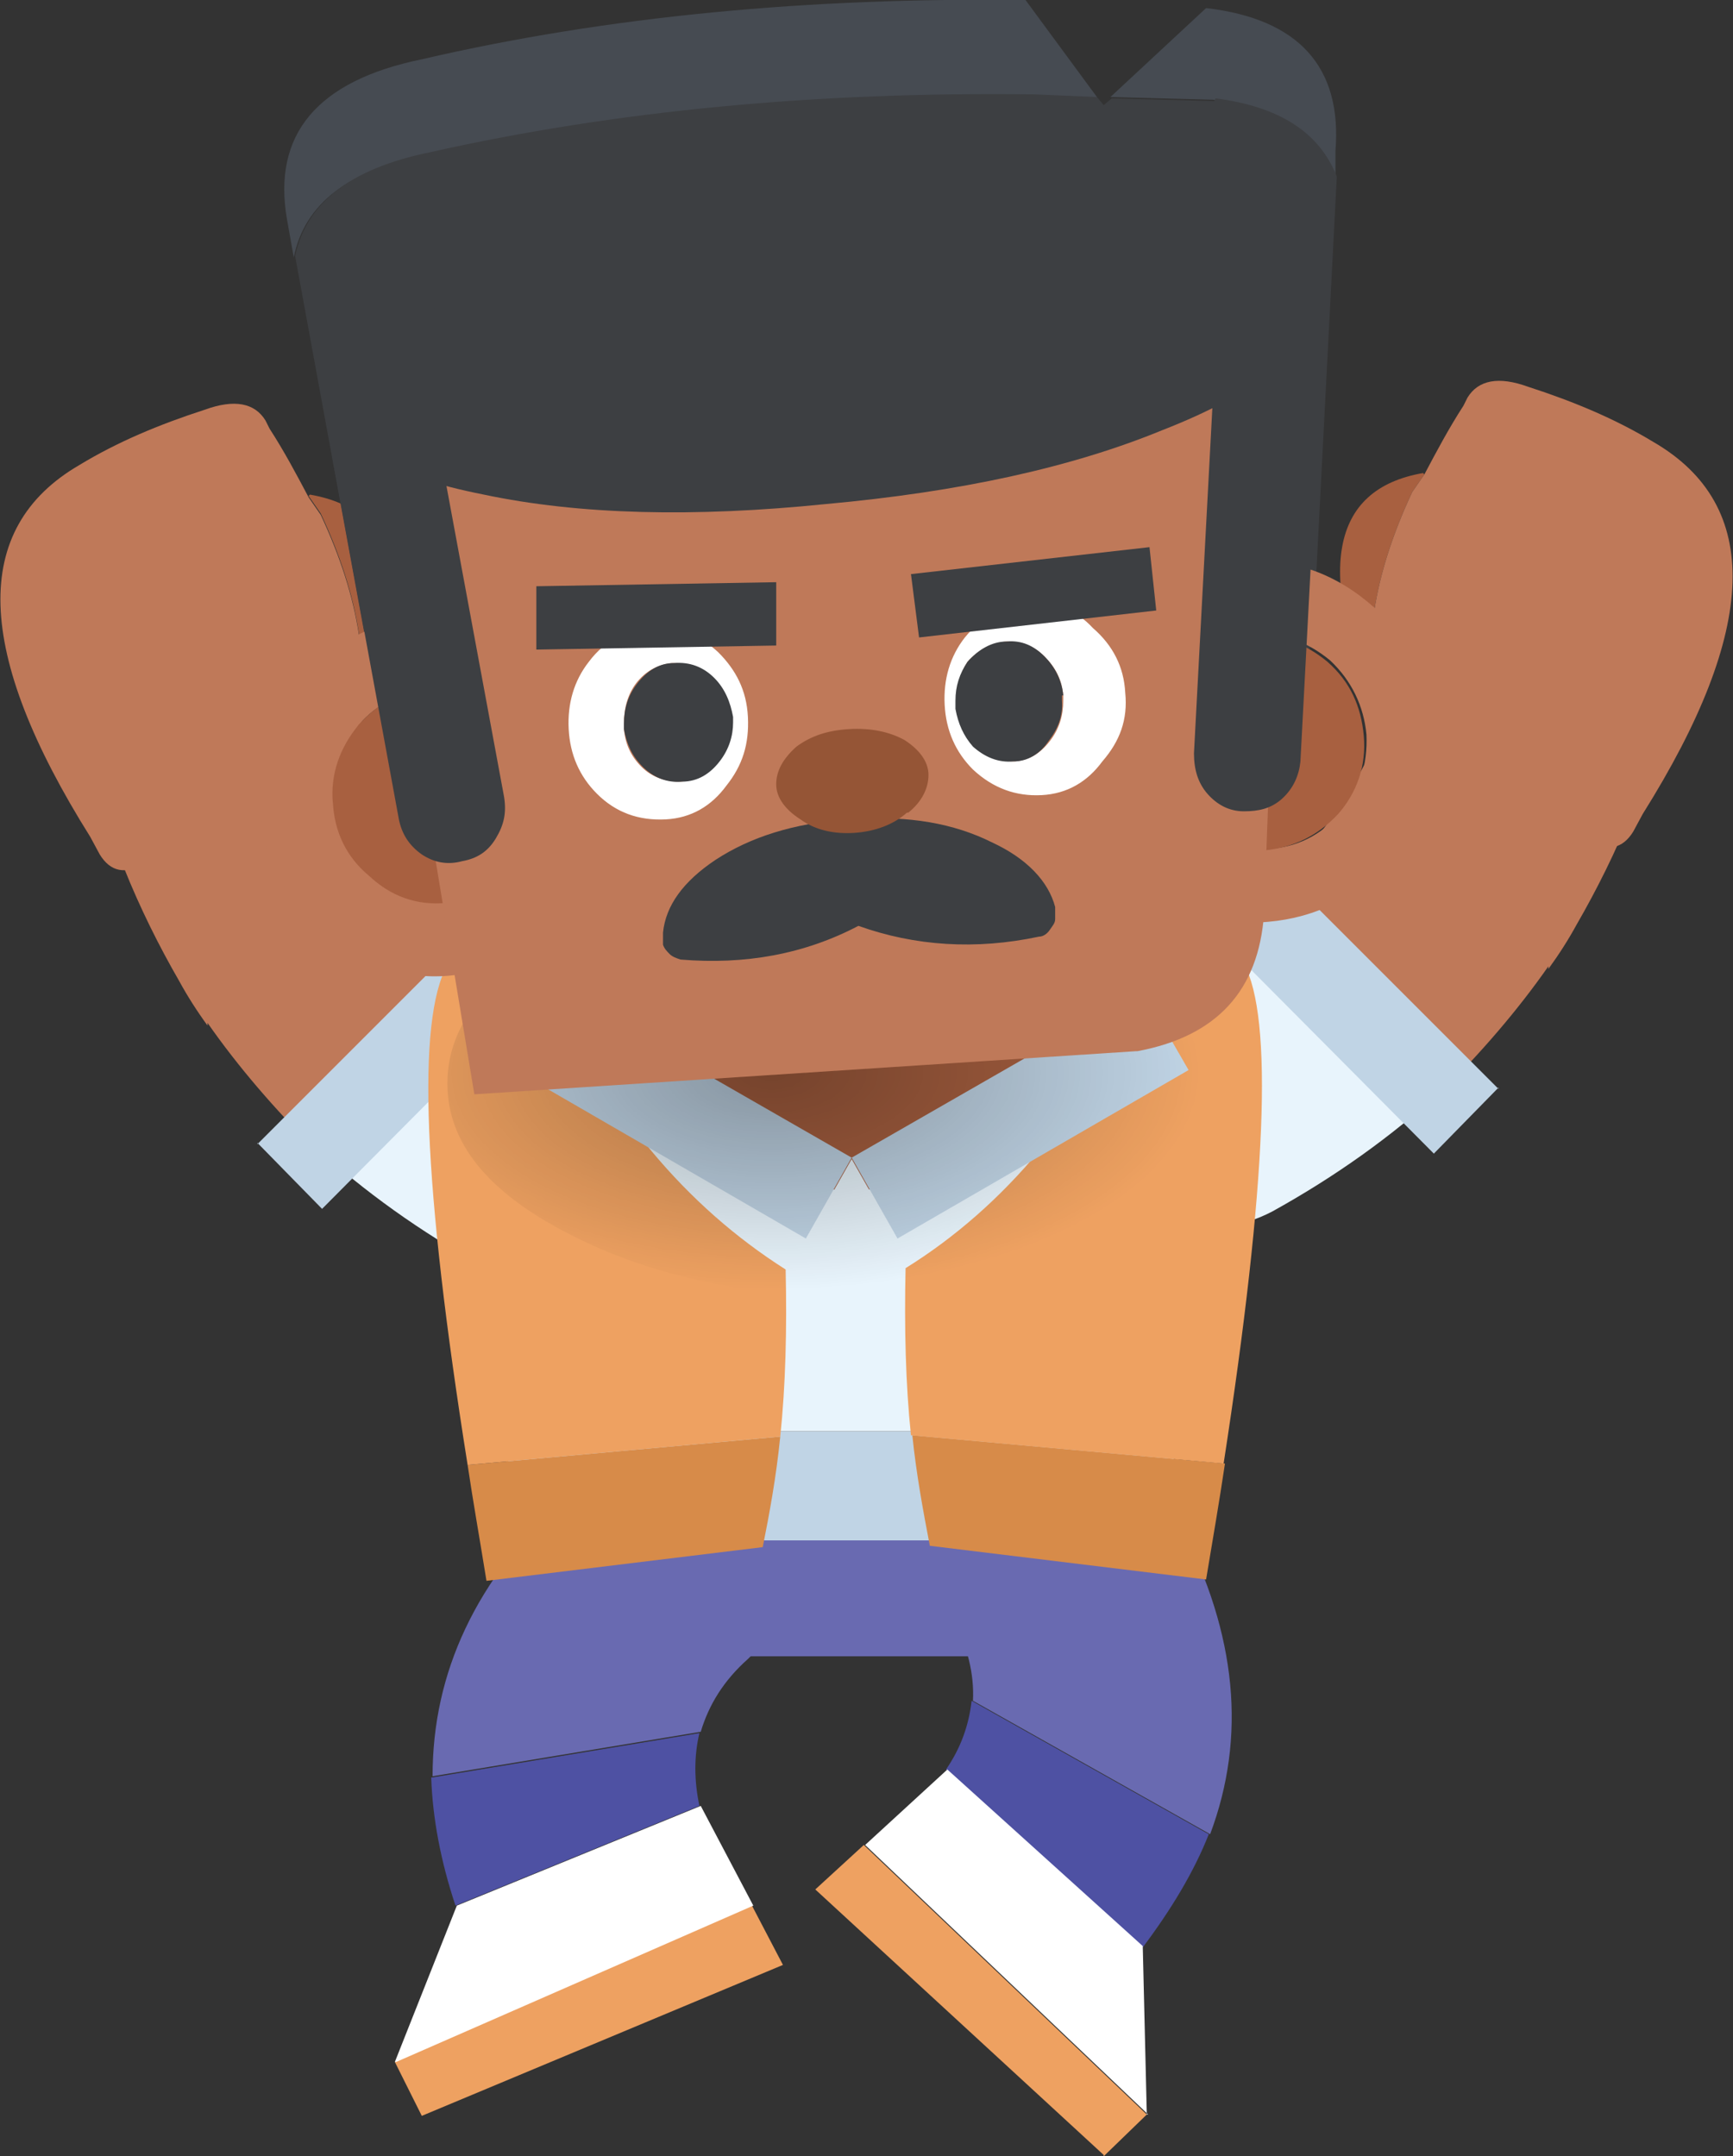 <?xml version="1.0" encoding="UTF-8"?>
<svg id="Layer_1" xmlns="http://www.w3.org/2000/svg" xmlns:xlink="http://www.w3.org/1999/xlink" viewBox="0 0 12.86 16">
  <rect x="0" y="0" width="12.86" height="16" fill="#333333" stroke="none"/>
  <defs>
    <style>
      .cls-1 {
        fill: #4e51a3;
      }

      .cls-2 {
        fill: url(#radial-gradient);
      }

      .cls-3 {
        fill: #bf7959;
      }

      .cls-4 {
        fill: #c0d4e5;
      }

      .cls-5 {
        fill: #e8f4fc;
      }

      .cls-6 {
        fill: #696ab1;
      }

      .cls-7 {
        fill: #eea161;
      }

      .cls-8 {
        fill: #464b52;
      }

      .cls-9 {
        fill: #fff;
      }

      .cls-10 {
        fill: #3d3f42;
      }

      .cls-11 {
        fill: #d78b49;
      }

      .cls-12 {
        fill: #955536;
      }

      .cls-13 {
        fill: #a86040;
      }
    </style>
    <radialGradient id="radial-gradient" cx="-571.45" cy="113.92" fx="-571.45" fy="113.92" r="2.24" gradientTransform="translate(817.19 89.98) scale(1.42 -.72)" gradientUnits="userSpaceOnUse">
      <stop offset="0" stop-color="#010101" stop-opacity=".3"/>
      <stop offset="1" stop-color="#010101" stop-opacity="0"/>
    </radialGradient>
  </defs>
  <g>
    <g id="arm_0_Layer0_0_FILL">
      <path class="cls-3" d="M11.49,7.17c-.23.33-.5.64-.79.93-.56-.3-1.01-.78-1.37-1.42.13-.12.25-.24.36-.37.26-.3.46-.63.6-1.01.09-.25.26-.43.51-.54.25-.1.5-.11.76-.02.25.1.42.28.53.53.11.24.12.49.02.75-.12.3-.26.58-.41.84-.06.11-.13.22-.21.33Z"/>
      <path class="cls-5" d="M8.7,9.09c-.26-.07-.46-.23-.59-.47-.13-.24-.15-.48-.08-.74.07-.26.22-.46.45-.59.32-.18.6-.38.85-.62.36.65.81,1.12,1.37,1.42-.37.34-.79.64-1.26.9-.23.12-.48.15-.74.08Z"/>
    </g>
    <g id="arm_0_Layer0_1_FILL">
      <path class="cls-4" d="M11.12,8.07l-.48.49-1.73-1.74.47-.48,1.74,1.74Z"/>
    </g>
  </g>
  <g>
    <g id="arm_0_Layer0_0_FILL-2" data-name="arm_0_Layer0_0_FILL">
      <path class="cls-3" d="M1.54,7.59c.23.33.5.64.79.93.56-.3,1.01-.78,1.37-1.42-.13-.12-.25-.24-.36-.37-.26-.3-.46-.63-.6-1.01-.09-.25-.26-.43-.51-.54-.25-.1-.5-.11-.76-.02-.25.1-.42.28-.53.53-.11.24-.12.49-.02.75.12.3.26.58.41.84.06.11.13.22.21.33Z"/>
      <path class="cls-5" d="M4.33,9.5c.26-.07.46-.23.59-.47.13-.24.15-.48.08-.74-.07-.26-.22-.46-.45-.59-.32-.18-.6-.38-.85-.62-.36.65-.81,1.12-1.37,1.42.37.34.79.64,1.26.9.23.12.48.15.74.08Z"/>
    </g>
    <g id="arm_0_Layer0_1_FILL-2" data-name="arm_0_Layer0_1_FILL">
      <path class="cls-4" d="M1.91,8.48l.48.49,1.73-1.74-.47-.48-1.74,1.74Z"/>
    </g>
  </g>
  <g id="legBend_0_Layer0_0_FILL">
    <path class="cls-1" d="M3.38,14.14c-.11-.33-.17-.65-.18-.95l1.99-.33c-.04.17-.04.35,0,.54l-1.81.74Z"/>
    <path class="cls-7" d="M3.13,15.7l-.2-.4,2.65-1.16.23.44-2.68,1.12Z"/>
    <path class="cls-9" d="M2.93,15.3l.46-1.16,1.81-.74.39.74-2.65,1.16Z"/>
    <path class="cls-6" d="M4.89,10.82c.26,0,.49.07.68.23.19.17.28.38.28.62,0,.24-.1.45-.3.64-.18.16-.29.34-.35.54h0s-1.99.33-1.99.33c0-.77.32-1.46.99-2.08.19-.18.43-.28.7-.29Z"/>
  </g>
  <g id="legBend_0_Layer0_0_FILL-2" data-name="legBend_0_Layer0_0_FILL">
    <path class="cls-1" d="M8.48,14.45c.21-.28.38-.56.49-.84l-1.76-.99c-.02.18-.08.35-.19.51l1.45,1.31Z"/>
    <path class="cls-7" d="M8.19,16l.32-.31-2.1-2-.36.33,2.14,1.97Z"/>
    <path class="cls-9" d="M8.51,15.69l-.03-1.25-1.45-1.31-.61.56,2.1,2Z"/>
    <path class="cls-6" d="M8.19,10.82c-.25-.1-.48-.1-.71-.01-.23.09-.39.26-.47.49-.08.23-.06.46.06.7.11.22.16.42.15.62h0s1.76.99,1.76.99c.27-.72.2-1.48-.22-2.29-.12-.24-.31-.41-.56-.51Z"/>
  </g>
  <g>
    <g id="body_0_Layer0_0_FILL">
      <path class="cls-4" d="M8.71,11.44v-.82H3.77v.82h4.95Z"/>
      <path class="cls-6" d="M8.47,12.29c.15-.21.24-.49.25-.86H3.77c.01.36.09.65.25.86h4.45Z"/>
      <path class="cls-5" d="M9.24,8.37c.12-.59-.03-.88-.43-.86H3.66c-.4-.02-.54.26-.43.86l.54,2.25h4.95l.53-2.25Z"/>
    </g>
    <g id="body_0_Layer0_0_MEMBER_0_FILL">
      <path class="cls-13" d="M7.56,6.29c-.35-.28-.76-.42-1.24-.42s-.9.14-1.24.42c-.34.3-.51.65-.51,1.06,0,.03,0,.05,0,.08.02.37.18.69.5.96.35.3.76.44,1.24.44s.9-.15,1.24-.44c.32-.26.49-.58.5-.96,0-.03,0-.05,0-.08,0-.41-.17-.77-.51-1.06Z"/>
    </g>
    <g id="body_0_Layer0_0_MEMBER_1_FILL">
      <path class="cls-11" d="M5.79,10.66l-2.32.21c.04.27.09.55.14.86l2.05-.25c.05-.25.1-.52.13-.82Z"/>
      <path class="cls-7" d="M5.79,10.66c.04-.38.05-.8.04-1.24-.74-.47-1.33-1.17-1.76-2.12l-.75-.14c-.23.41-.18,1.64.15,3.71l2.32-.21Z"/>
    </g>
    <g id="body_0_Layer0_0_MEMBER_2_FILL">
      <path class="cls-11" d="M9.09,10.86l-2.32-.21c.03.29.08.56.13.82l2.05.25c.05-.3.1-.59.14-.86Z"/>
      <path class="cls-7" d="M6.72,9.41c-.01.44,0,.86.04,1.24l2.32.21c.32-2.07.37-3.31.15-3.71l-.75.14c-.43.95-1.02,1.66-1.76,2.12Z"/>
    </g>
    <g id="body_0_Layer0_0_MEMBER_3_FILL">
      <path class="cls-4" d="M4.16,7.35l-.34.59,2.16,1.25.34-.6-2.16-1.24M8.48,7.35l-2.16,1.24.34.6,2.16-1.25-.34-.59Z"/>
      <path class="cls-5" d="M6.66,9.2l-.34-.6-.34.6h.68Z"/>
    </g>
  </g>
  <g id="hand_0_Layer0_0_FILL">
    <path class="cls-13" d="M10.57,3.52l-.09.13c-.29.62-.38,1.18-.25,1.68-.47-1.09-.36-1.7.33-1.82h0Z"/>
    <path class="cls-3" d="M12.12,6.17c-.08.13-.19.15-.33.07l-1.56-.91c-.13-.5-.04-1.06.25-1.68l.09-.13h0c.09-.17.18-.34.29-.51l.03-.06c.08-.13.23-.16.45-.08.34.11.65.24.93.41.81.47.78,1.39-.08,2.76l-.07.13Z"/>
  </g>
  <g id="hand_0_Layer0_0_FILL-2" data-name="hand_0_Layer0_0_FILL">
    <path class="cls-13" d="M2.29,3.68l.09.13c.29.62.38,1.18.25,1.68.47-1.09.36-1.7-.33-1.82h0Z"/>
    <path class="cls-3" d="M.74,6.34c.08.13.19.15.33.07l1.56-.91c.13-.5.04-1.06-.25-1.68l-.09-.13h0c-.09-.17-.18-.34-.29-.51l-.03-.06c-.08-.13-.23-.16-.45-.08-.34.11-.65.24-.93.41-.81.47-.78,1.39.08,2.76l.07.13Z"/>
  </g>
  <g id="shadow_0_Layer0_0_FILL">
    <path class="cls-2" d="M8.67,6.91c-.61-.31-1.34-.46-2.21-.46s-1.61.15-2.23.46c-.61.32-.91.69-.91,1.13s.3.81.91,1.12c.62.32,1.37.47,2.23.47s1.6-.16,2.21-.47c.62-.31.93-.68.93-1.12s-.31-.82-.93-1.13Z"/>
  </g>
  <g>
    <g id="head_0_Layer0_0_FILL">
      <path class="cls-8" d="M8.14.72L7.61,0c-1.61-.02-3.1.12-4.48.44-.78.16-1.11.56-1,1.19l.05.28c.08-.4.41-.65,1-.77,1.38-.31,2.88-.45,4.48-.43l.47.02M9.91,1.33v-.21c.05-.62-.27-.98-.96-1.06l-.71.66.76.02c.48.06.78.25.9.58Z"/>
      <path class="cls-10" d="M9.01.75l-.76-.02-.06.05-.05-.06-.47-.02c-1.61-.02-3.1.12-4.48.43-.59.12-.92.38-1,.77l.58,3.16c.09.47.42.69.98.65l5.11-.33c.57-.04.87-.3.89-.78l.17-3.29c-.13-.33-.43-.52-.9-.58Z"/>
    </g>
    <g id="head_0_Layer0_1_FILL">
      <path class="cls-3" d="M2.26,5.03c-.24.27-.35.59-.33.96s.17.67.45.91c.28.25.6.37.95.34s.66-.18.91-.46c.24-.27.34-.59.32-.96s-.17-.67-.44-.91c-.28-.25-.6-.37-.96-.34s-.66.18-.9.46M2.74,6.51c-.16-.14-.25-.33-.27-.55s.05-.41.19-.58c.14-.16.32-.25.54-.27.22-.01.42.05.58.19.16.15.25.34.27.55.01.22-.05.42-.19.58-.14.17-.33.26-.55.27s-.4-.05-.57-.2M8.34,4.63c-.24.27-.35.59-.33.96s.17.67.45.91c.28.25.6.37.95.34s.66-.18.91-.46c.24-.27.34-.59.32-.96s-.17-.67-.44-.91c-.28-.25-.6-.37-.96-.34s-.66.18-.9.46M8.75,4.98c.14-.16.32-.25.54-.27s.41.05.58.19c.16.15.25.34.27.55.01.22-.05.42-.19.58-.15.17-.33.26-.55.27s-.4-.05-.57-.2c-.17-.14-.26-.33-.27-.55s.05-.41.2-.58Z"/>
      <path class="cls-13" d="M2.47,5.95c.01.22.1.41.27.55.16.15.35.22.57.2.22-.01.41-.11.55-.27.14-.16.21-.36.19-.58-.01-.21-.1-.4-.27-.55-.16-.14-.36-.21-.58-.19s-.39.1-.54.27c-.14.17-.21.37-.19.58M9.28,4.71c-.21.01-.39.1-.54.27-.15.17-.22.37-.2.58.01.22.11.41.27.55.16.15.35.22.57.2s.4-.11.55-.27c.14-.16.21-.36.19-.58s-.1-.4-.27-.55c-.17-.14-.36-.21-.58-.19Z"/>
    </g>
    <g id="head_0_Layer0_2_FILL">
      <path class="cls-3" d="M8.44,7.8c.59-.11.9-.45.94-1.02l.16-4.3-6.88.45.86,5.19,4.91-.32Z"/>
    </g>
    <g id="head_0_Layer0_3_FILL">
      <path class="cls-9" d="M4.22,5.41c.01.19.08.35.21.48.14.14.31.2.51.19.19-.01.34-.1.45-.25.12-.15.17-.31.16-.51s-.09-.35-.22-.48c-.14-.13-.3-.2-.48-.18-.2.01-.36.09-.48.25-.11.14-.16.31-.15.5M4.63,5.41v-.04c0-.12.03-.22.09-.3.07-.09.16-.14.27-.15.12,0,.21.03.3.11.08.08.12.17.13.29v.04c0,.11-.03.21-.09.29-.07.09-.16.14-.28.15-.11,0-.21-.03-.29-.11-.08-.08-.12-.17-.13-.28M7.22,5.71c.15.14.32.2.51.19s.34-.1.45-.25c.13-.15.19-.31.17-.51-.01-.19-.09-.35-.24-.48-.12-.13-.28-.2-.47-.18s-.35.09-.48.25c-.11.14-.16.31-.15.5s.08.35.21.48M7.75,4.87c.08.08.13.17.14.29v.04c0,.11-.03.21-.1.3-.07.09-.15.14-.26.15-.11,0-.21-.03-.3-.11-.07-.08-.11-.17-.13-.28v-.06c0-.1.02-.2.08-.29.08-.09.18-.14.29-.15.11,0,.2.03.28.11Z"/>
      <path class="cls-10" d="M4.63,5.37v.04c.02.11.06.2.14.28.08.08.18.12.29.11.12,0,.21-.06.28-.15.07-.09.1-.19.1-.29v-.04c-.02-.11-.06-.21-.14-.29-.08-.08-.18-.12-.3-.11-.11,0-.2.06-.27.15-.07.09-.1.19-.1.3M7.89,5.16c-.01-.11-.06-.21-.14-.29-.08-.08-.17-.12-.28-.11-.11,0-.21.06-.29.15-.06.09-.09.18-.09.29v.06c.02.11.06.2.13.28.09.08.19.12.3.11.11,0,.2-.06.26-.15.07-.09.11-.19.1-.3v-.04Z"/>
    </g>
    <g id="head_0_Layer0_3_MEMBER_0_FILL">
      <path class="cls-10" d="M5.76,4.79v-.47s-1.78.03-1.78.03v.47s1.78-.03,1.78-.03M6.76,4.26l.06.47,1.76-.2-.05-.47-1.77.2Z"/>
    </g>
    <g id="head_0_Layer0_3_MEMBER_1_FILL">
      <path class="cls-10" d="M6.28,6.08c-.39.03-.71.13-.97.3-.24.16-.37.34-.39.54,0,.03,0,.06,0,.09.01.03.03.05.05.07s.05.03.08.04c.48.04.92-.04,1.32-.25.42.15.87.18,1.34.08.03,0,.06-.02.08-.05s.04-.05.04-.08c0-.03,0-.06,0-.09-.05-.19-.21-.36-.47-.48-.28-.14-.62-.2-1-.17h-.05s-.03,0-.05,0Z"/>
    </g>
    <g id="head_0_Layer0_3_MEMBER_2_FILL">
      <path class="cls-12" d="M6.74,6.03c.1-.08.15-.18.15-.28,0-.1-.07-.19-.18-.26-.11-.06-.25-.09-.41-.08s-.28.05-.39.13c-.1.09-.15.18-.15.28,0,.1.07.19.18.26.11.08.25.11.4.1s.29-.06.39-.15Z"/>
    </g>
    <g id="head_0_Layer0_4_FILL">
      <path class="cls-10" d="M2.8,3h0c-.11.02-.2.08-.26.18-.07.09-.09.18-.06.29l.48,2.61c.02.1.07.19.17.26.09.06.19.08.3.05h0c.11-.02.19-.07.25-.17s.08-.19.06-.31l-.48-2.59c-.02-.11-.08-.2-.17-.26-.09-.06-.18-.08-.29-.07M9.13,2.68c-.08.07-.12.16-.13.28l-.14,2.63c0,.12.03.22.1.3.07.08.16.13.27.13h0c.11,0,.2-.02.28-.09.09-.08.13-.18.14-.28l.14-2.65c0-.11-.02-.2-.1-.28-.08-.09-.17-.14-.28-.15h0c-.11,0-.2.04-.28.11Z"/>
    </g>
    <g id="head_0_Layer0_5_FILL">
      <path class="cls-10" d="M8.63,3.19c.69-.27,1.02-.55,1-.85s-.38-.51-1.1-.65c-.7-.14-1.55-.17-2.54-.07-.98.1-1.81.28-2.5.55-.68.28-1.01.56-.99.85s.38.51,1.09.65c.71.15,1.56.17,2.54.07.99-.09,1.82-.27,2.5-.55Z"/>
    </g>
  </g>
</svg>
